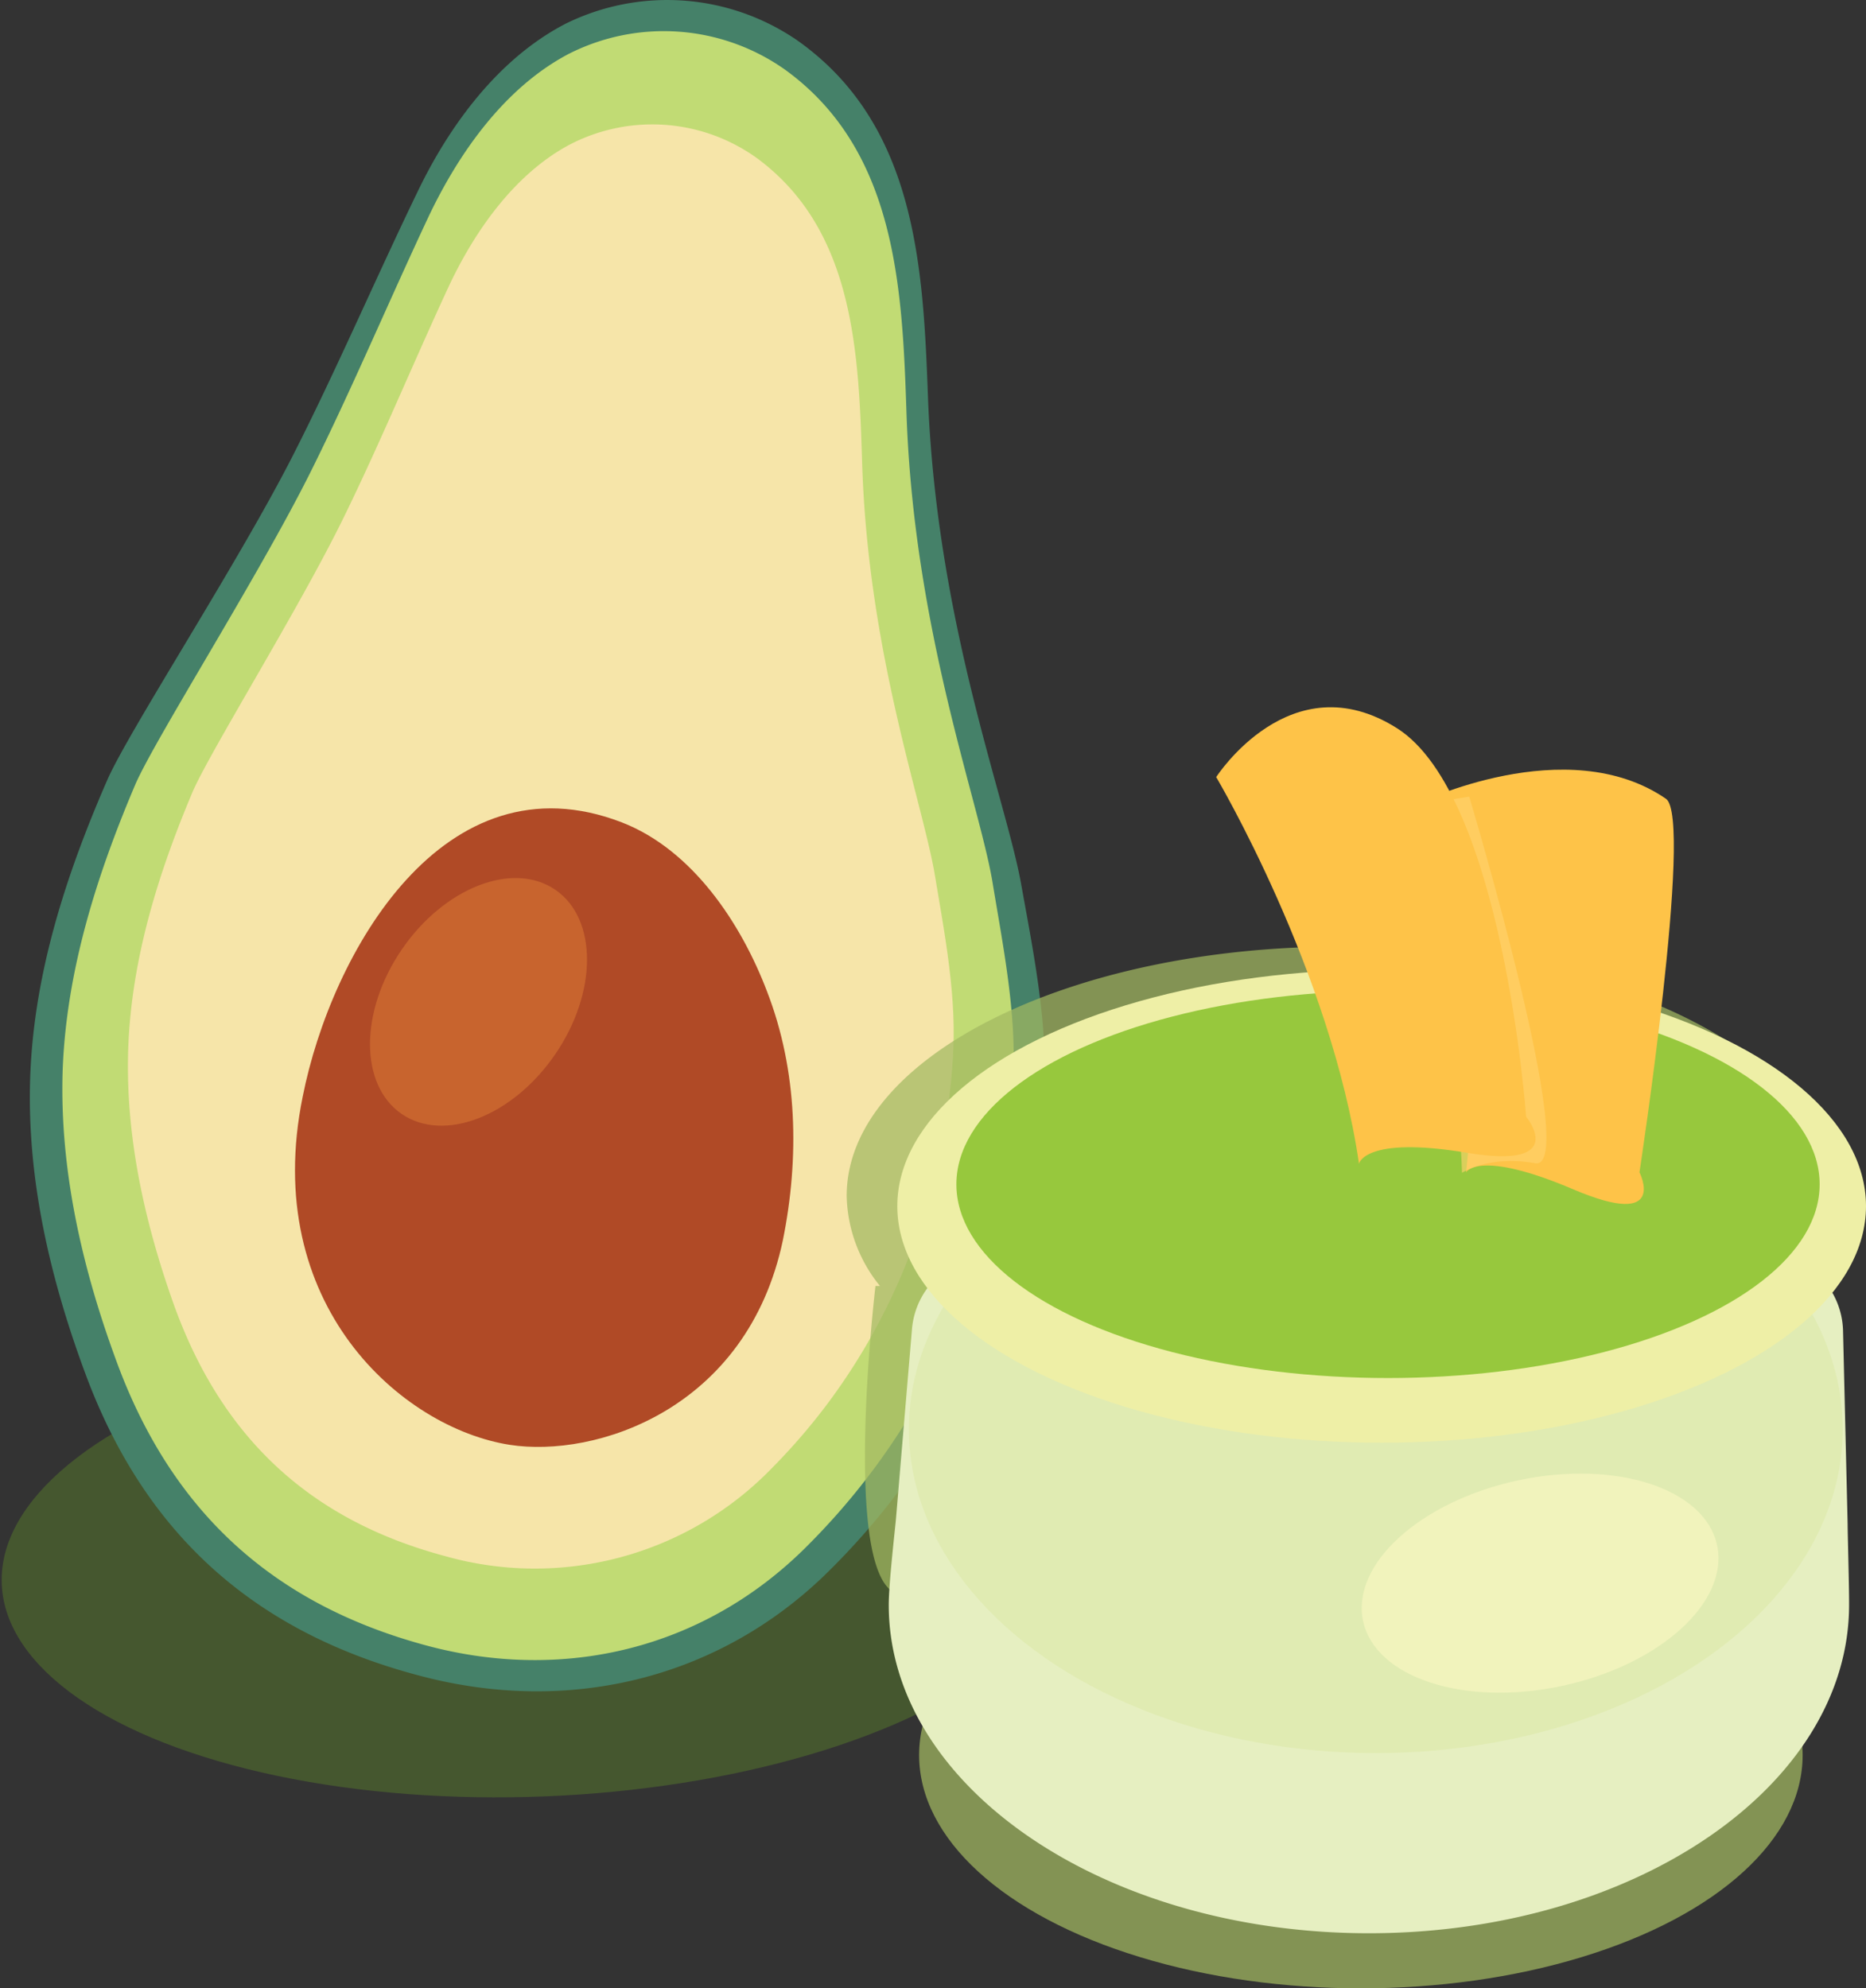<svg xmlns="http://www.w3.org/2000/svg" viewBox="0 0 178.76 190.52"><rect x="0" y="0" width="178.76" height="190.52" fill="#333333" stroke="none"/><defs><style>.cls-1{fill:#597e2c;opacity:0.49;}.cls-2{fill:#458169;}.cls-3{fill:#c1db74;}.cls-4{fill:#f6e5a9;}.cls-5{fill:#b04a26;}.cls-6{fill:#c8642e;}.cls-7{fill:#a2b962;opacity:0.72;}.cls-8{fill:#e6efc1;}.cls-9{fill:#dbe8a7;opacity:0.56;}.cls-10{fill:#eeefa6;}.cls-11{fill:#97c83d;}.cls-12{fill:#f6f5be;opacity:0.75;}.cls-13{fill:#fec348;}.cls-14{fill:#ffd36e;opacity:0.63;}</style></defs><title>guacamole1</title><g id="Layer_2" data-name="Layer 2"><g id="guac"><ellipse class="cls-1" cx="51.1" cy="149.68" rx="51.13" ry="22.39" transform="matrix(1, -0.04, 0.04, 1, -5.79, 2.1)"/><path class="cls-2" d="M28,43.76c4.16-8.16,8-17.11,12-25.38C43.06,12,47.77,5.57,54.23,2.25a22,22,0,0,1,22.12,1.6C87.8,11.91,88.44,25.64,88.9,38.09c.82,21.51,7.47,38.51,8.92,46.6,1.14,6.34,2.52,13.07,2.23,19.54A69.78,69.78,0,0,1,78.93,151c-10.42,10-24.59,13.24-38.47,9.63C24.58,156.52,14,147.2,8.24,131.79c-3.38-9.07-5.67-18.69-5.35-28.47.33-10,3.45-19.55,7.39-28.59C12.33,70.05,22.78,54,28,43.76Z"/><path class="cls-3" d="M29.76,45.21c3.92-7.87,7.56-16.5,11.3-24.46C44,14.56,48.39,8.38,54.45,5.18A20.12,20.12,0,0,1,75.17,6.65c10.71,7.72,11.27,20.94,11.67,32.93.7,20.7,6.88,37.05,8.22,44.83,1,6.1,2.33,12.58,2,18.81-.33,6.93-2.47,27.82-19.94,45.12-9.79,9.69-23.09,12.81-36.08,9.38C26.21,153.78,16.31,144.84,11,130,7.83,121.3,5.71,112,6,102.63c.34-9.6,3.29-18.84,7-27.55C15,70.57,24.83,55.1,29.76,45.21Z"/><path class="cls-4" d="M33,49.43c3.42-7,6.59-14.64,9.86-21.71,2.53-5.49,6.39-11,11.65-13.83a17.15,17.15,0,0,1,18,1.26C81.81,22,82.26,33.69,82.59,44.31c.56,18.35,5.89,32.83,7,39.73.9,5.4,2,11.14,1.73,16.66-.29,6.15-2.19,24.67-17.4,40a31.59,31.59,0,0,1-31.33,8.39c-12.9-3.46-21.48-11.36-26.08-24.49-2.71-7.72-4.53-15.92-4.22-24.27.32-8.5,2.89-16.7,6.15-24.43C20.15,71.94,28.73,58.21,33,49.43Z"/><path class="cls-5" d="M75,118.83C71.57,135.11,57,139.72,48.83,138.44,38.5,136.83,24.93,125,29,105.07,31.72,91.35,42.51,72.2,59.57,78.8,66.33,81.42,71,88.47,73.48,95,76.42,102.58,76.59,110.94,75,118.83Z"/><ellipse class="cls-6" cx="45.84" cy="95.99" rx="13.02" ry="8.9" transform="translate(-59.26 79.59) rotate(-55.6)"/><ellipse class="cls-7" cx="130.37" cy="168.17" rx="42.32" ry="22.35"/><path class="cls-7" d="M128.42,90.7c-26.13,0-47.31,10.7-47.31,23.89a14.13,14.13,0,0,0,3.19,8.63h-.43s-3.63,30.42,2.88,29.55c5-.66,2.85-17.57,1.57-25.49,8.37,6.74,23.19,11.22,40.1,11.22,26.12,0,47.3-10.7,47.3-23.9S154.54,90.7,128.42,90.7Z"/><path class="cls-8" d="M177,146l-.44-18.48a7.68,7.68,0,0,0-7.72-7.5L95,120.3a7.7,7.7,0,0,0-7.63,7l-1.53,18.14c-.06.79-.7,6.26-.7,8.33,0,17.38,20.59,31.47,46,31.47s46-14.09,46-31.47C177.15,152.07,177,146.9,177,146Z"/><ellipse class="cls-9" cx="131.8" cy="136.94" rx="44.73" ry="31.04"/><ellipse class="cls-10" cx="132.36" cy="115.57" rx="46.4" ry="22.67"/><ellipse class="cls-11" cx="132.97" cy="113.48" rx="41.35" ry="18.56"/><ellipse class="cls-12" cx="147.54" cy="151.69" rx="17.34" ry="10.07" transform="translate(-28.48 34.24) rotate(-12.08)"/><path class="cls-13" d="M135.81,77s6.68,18.38,4.63,35.33c0,0,1.15-2.26,10.3,1.64s6.32-1.64,6.32-1.64,5.18-33.95,2.54-35.79C150.09,70,135.81,77,135.81,77Z"/><path class="cls-14" d="M140.75,76.33l-6.2,1s5,19.77,5.51,35.05c0,0,2.53-1.72,7-.92S140.75,76.33,140.75,76.33Z"/><path class="cls-13" d="M116.51,74.46s11,18.58,13.68,37.05c0,0,.49-2.7,10.37-1.05S146.2,107,146.2,107,144,76.2,133.82,69.77,116.51,74.46,116.51,74.46Z"/></g></g></svg>